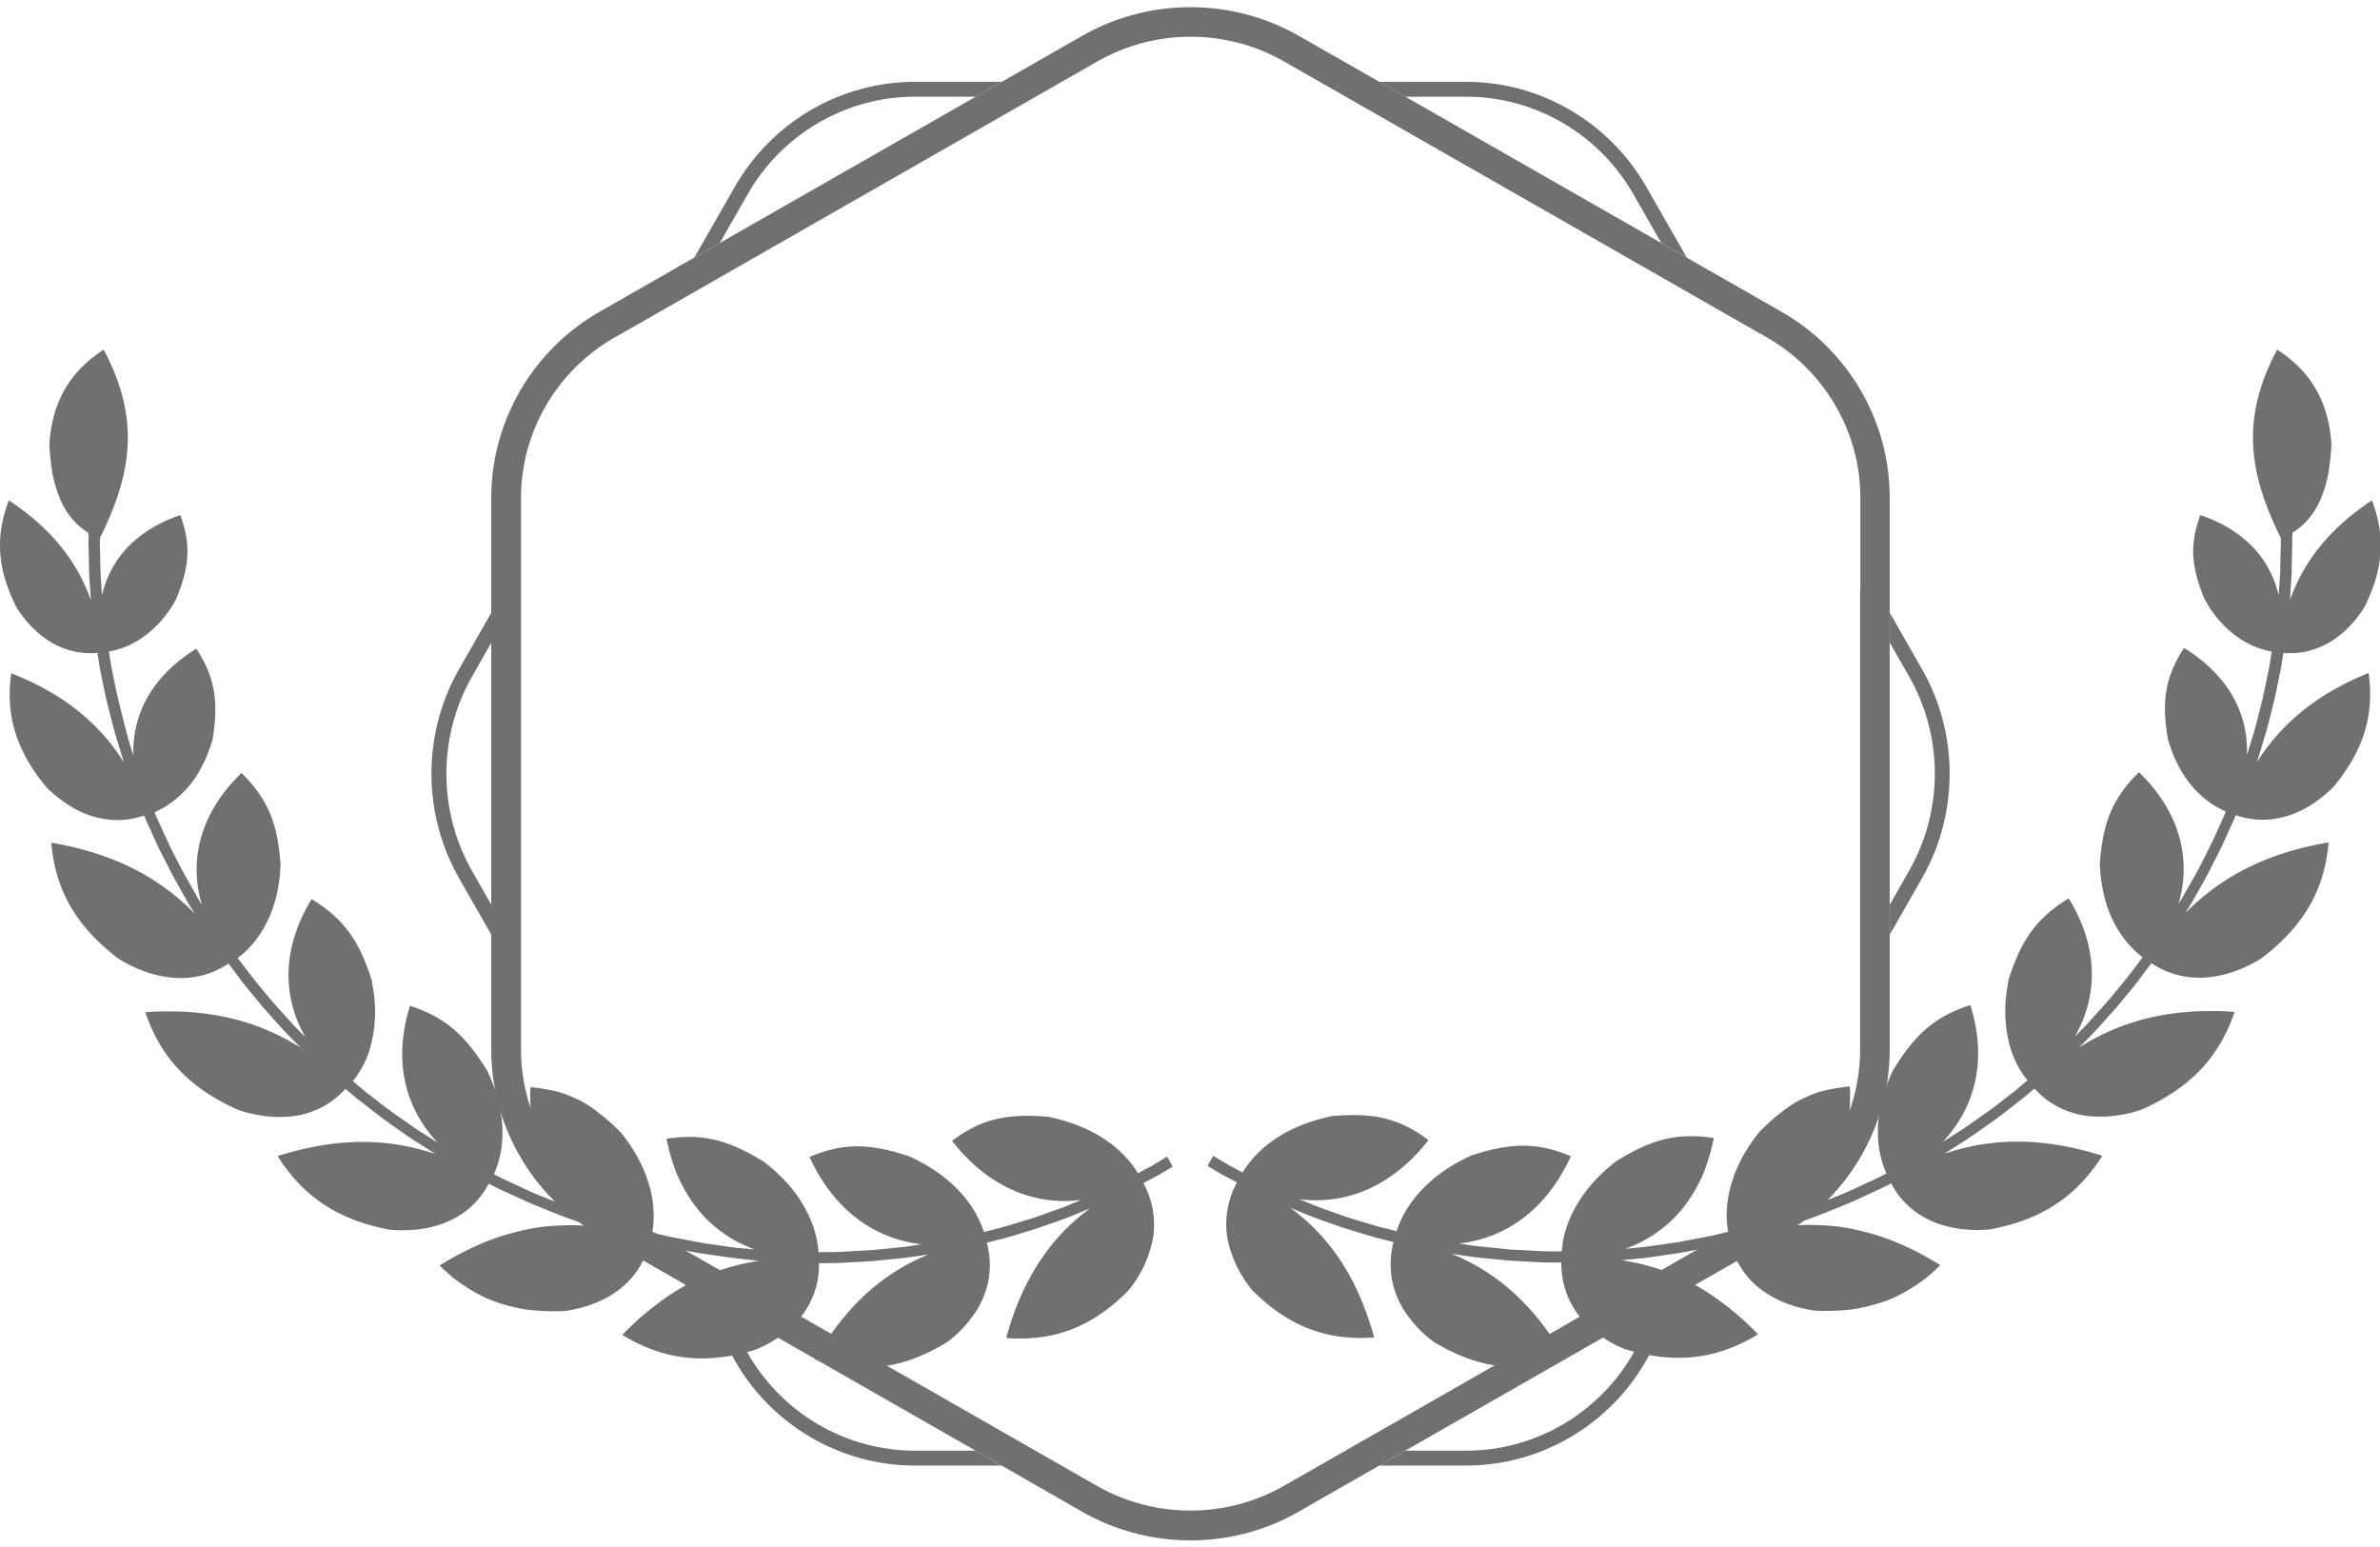 <?xml version="1.0" standalone="no"?><!DOCTYPE svg PUBLIC "-//W3C//DTD SVG 1.1//EN" "http://www.w3.org/Graphics/SVG/1.1/DTD/svg11.dtd"><svg t="1751351091796" class="icon" viewBox="0 0 1575 1024" version="1.1" xmlns="http://www.w3.org/2000/svg" p-id="20732" data-spm-anchor-id="a313x.search_index.0.i10.3fe43a81o5fKlm" xmlns:xlink="http://www.w3.org/1999/xlink" width="393.75" height="256"><path d="M1493.439 504.615s0.394-1.083 0.985-3.052c0.591-1.969 1.477-4.726 2.462-8.074 0.985-3.348 2.265-7.286 3.446-11.52 1.083-4.234 2.265-8.763 3.348-13.292 2.462-9.058 3.938-18.215 5.514-25.108 1.182-6.892 1.871-11.52 1.871-11.52 9.748 0.886 19.495-1.083 28.849-6.006 9.058-4.923 17.526-12.898 24.615-23.926 12.505-24.812 14.474-46.671 5.12-70.991-28.062 18.609-44.997 40.172-54.252 65.969 0 0 0.197-2.56 0.394-6.4s0.788-8.96 0.788-13.982c0.098-5.12 0.197-10.24 0.295-14.08 0.098-3.84 0-6.4 0-6.4l0.295-3.742c8.566-5.415 15.065-13.391 19.003-23.335 2.068-4.923 3.643-10.437 4.726-16.246 0.985-5.809 1.575-12.111 1.969-18.609-0.985-16.542-5.514-29.932-12.898-40.96-5.908-8.665-13.686-15.951-23.04-21.957-24.812 46.474-18.215 83.003 2.56 124.849-0.098 0.098-0.098 0.295-0.197 0.394 0 0 0.197 2.363 0 5.809-0.098 3.545-0.197 8.172-0.295 12.898 0 4.628-0.394 9.354-0.689 12.898-0.197 3.545-0.394 5.809-0.394 5.809-1.871-8.468-5.218-16.148-9.945-23.138-2.166-3.249-4.628-6.302-7.385-9.157-8.862-8.96-20.283-16.049-34.462-20.874-7.483 20.185-5.809 35.052 2.855 55.729 1.28 2.265 2.658 4.529 4.037 6.695 4.234 6.302 9.255 11.717 14.868 16.148 7.385 5.908 15.951 10.043 25.502 11.717 0 0-0.689 4.332-1.772 10.831-1.477 6.498-2.954 15.163-5.12 23.729-2.166 8.566-4.234 17.132-6.302 23.434l-3.249 10.535c0.591-15.951-3.643-30.917-12.505-43.914-6.991-10.24-16.738-19.397-29.145-26.978-12.702 19.692-14.769 35.742-10.732 59.963 2.658 9.452 6.498 18.117 11.52 25.502 6.794 10.043 15.754 17.92 26.88 22.745l-1.083 2.757c-0.788 1.674-1.871 4.135-3.249 7.089-2.56 5.908-6.203 13.686-10.24 21.366-3.742 7.778-8.074 15.163-11.323 20.775-3.151 5.711-5.415 9.255-5.415 9.255 7.089-24.123 3.151-48.246-11.422-69.809-4.037-6.006-8.96-11.815-14.769-17.428-18.117 17.92-24.025 34.363-25.895 60.948 0.591 12.702 2.954 24.418 7.68 34.954 1.772 4.037 3.938 7.778 6.302 11.323 3.938 5.809 8.665 10.929 14.375 15.262 0 0-10.24 13.982-21.465 27.077-5.612 6.597-11.52 12.898-15.852 17.723-4.529 4.628-7.582 7.68-7.582 7.68 16.246-28.16 14.966-60.554-4.037-91.471-21.662 13.292-31.508 27.865-39.68 53.465-1.182 6.302-2.068 12.406-2.265 18.412-0.295 9.058 0.886 18.117 3.151 26.289a62.228 62.228 0 0 0 11.52 22.252s-3.348 2.757-8.271 6.991c-5.218 3.938-11.914 9.452-19.003 14.474-7.188 4.923-14.08 10.142-19.692 13.489-5.514 3.545-9.157 5.809-9.157 5.809 22.449-23.828 29.342-55.532 18.314-90.585-24.123 7.778-36.923 19.988-51.102 43.028-11.028 22.942-13.785 47.262-4.431 68.431 0 0-0.985 0.492-2.658 1.378-1.674 0.886-4.135 2.068-7.089 3.446-5.908 2.56-13.686 6.597-21.76 9.748-8.074 3.151-15.951 6.695-22.154 8.665-6.105 2.166-10.24 3.545-10.24 3.545 27.372-17.92 41.649-47.557 39.68-84.382-3.151 0.295-6.105 0.689-8.96 1.182-2.855 0.492-5.612 0.985-8.369 1.674-5.317 1.28-10.043 3.446-14.868 5.711-4.726 2.363-9.255 5.415-13.686 9.058-4.628 3.446-9.157 7.582-13.982 12.505-8.074 9.945-14.178 20.775-17.822 32-3.643 11.028-4.825 22.646-2.855 34.068 0 0-4.234 0.985-10.535 2.56-6.4 1.182-14.868 2.855-23.335 4.431-8.566 1.182-17.034 2.462-23.434 3.249l-10.732 0.985c2.954-1.083 5.809-2.265 8.566-3.545 3.84-1.772 7.582-4.037 11.126-6.4 6.991-4.825 13.194-10.24 18.511-17.132 4.923-6.203 9.157-13.095 12.603-20.775 3.348-7.778 5.908-16.246 7.778-25.403-24.615-3.84-41.551 1.083-64.689 15.36-5.12 4.135-9.748 8.172-13.982 12.702-4.135 4.529-7.877 9.354-10.929 14.375-6.203 9.945-10.24 20.972-11.028 32.591 0 0-4.332 0-10.732-0.098-6.4-0.197-14.966-0.788-23.532-1.182-8.566-0.886-17.034-1.772-23.335-2.363-6.302-0.985-10.535-1.575-10.535-1.575 32.295-3.643 58.585-23.631 74.142-57.797-22.745-9.551-40.271-8.862-66.068-0.394-5.908 2.855-11.422 5.711-16.542 9.157-5.12 3.446-9.846 7.286-14.08 11.52-8.468 8.271-14.966 18.117-18.609 29.342 0 0-4.135-1.083-10.338-2.56-6.105-1.674-14.178-4.234-22.351-6.695-7.975-2.855-16.049-5.612-21.957-7.877-5.809-2.462-9.748-4.037-9.748-4.037 32 4.037 62.228-9.354 85.465-39.089-19.594-14.769-36.628-18.215-63.606-15.951-7.68 1.575-14.868 3.742-21.76 6.597-4.431 1.871-8.763 3.938-12.8 6.498-10.043 6.105-18.708 14.178-24.911 24.32 0 0-0.197-0.098-0.295-0.197 0 0-0.098 0-0.098-0.098-0.985-0.492-4.234-2.265-8.862-4.726-2.954-1.772-6.4-3.84-10.142-6.006-1.182 2.166-2.56 4.332-3.643 6.695 3.446 2.068 6.695 3.938 9.452 5.612 5.908 3.151 9.945 5.218 9.945 5.218a57.797 57.797 0 0 0-6.695 34.462c0.591 4.529 1.772 9.157 3.545 13.785 1.969 5.514 4.726 11.028 8.369 16.542 1.477 2.166 3.052 4.332 4.825 6.498 23.335 23.335 48.246 33.674 80.738 31.311-5.612-20.382-13.292-37.612-23.138-52.185-8.96-13.194-19.692-24.32-32.295-33.575 0 0 4.135 1.674 10.338 4.234 6.203 2.658 14.769 5.415 23.237 8.468 8.566 2.757 17.231 5.317 23.729 7.188l10.929 2.757c-2.954 11.52-2.56 23.335 1.772 34.757 1.575 4.135 3.742 8.172 6.4 12.209 0.985 1.477 2.068 2.855 3.151 4.234 4.135 5.317 9.354 10.535 15.655 15.065 28.455 17.034 55.434 21.169 86.745 11.126-2.757-4.923-5.711-9.551-8.665-13.982-18.215-26.88-39.975-44.702-66.462-55.631 0 0 4.529 0.689 11.225 1.674 6.695 1.083 15.852 1.674 24.812 2.658 9.058 0.591 18.117 1.083 25.009 1.378 6.892 0 11.422 0.098 11.422 0.098-0.098 11.422 2.954 22.351 9.551 32.197l0.591 0.886c3.545 4.923 7.975 9.452 13.391 13.588 5.415 4.135 11.717 7.975 19.003 10.732 32.098 9.649 59.471 7.188 87.631-9.945-6.991-7.188-13.982-13.588-21.169-19.003-7.286-5.711-14.572-10.535-22.055-14.474-14.966-8.074-30.622-13.095-47.262-15.557 0 0 4.529-0.394 11.323-1.083 6.794-0.492 15.852-2.166 24.911-3.348 9.058-1.477 18.018-3.348 24.812-4.628 6.695-1.575 11.126-2.658 11.126-2.658 1.575 6.597 4.234 12.603 7.975 18.117 2.757 4.037 6.105 7.877 10.142 11.225 9.354 7.778 21.957 13.391 37.612 15.754 8.369 0.394 16.345 0.098 23.926-0.689 7.483-1.083 14.572-2.855 21.465-5.12 6.892-2.265 13.292-5.711 19.594-9.649 3.151-2.068 6.302-4.135 9.354-6.597 2.954-2.462 6.006-5.218 8.862-8.074-16.935-10.535-33.871-18.117-50.314-22.055-8.369-2.265-16.64-3.643-24.911-4.135-8.271-0.492-16.738-0.689-25.206 0.295 0 0 4.332-1.477 10.831-3.742 6.597-2.166 15.065-5.612 23.631-9.157 8.566-3.249 16.837-7.483 23.138-10.24 3.151-1.477 5.711-2.658 7.483-3.643 1.772-0.886 2.855-1.477 2.855-1.477 0.985 1.871 2.068 3.742 3.249 5.514 11.717 17.329 33.083 27.471 62.129 25.009 33.477-6.302 56.812-21.071 74.338-48.738-38.597-12.209-72.369-12.308-104.665-1.28 0 0 3.938-2.462 9.748-6.203 5.908-3.545 13.391-8.96 20.972-14.277 7.582-5.218 14.671-11.126 20.185-15.36 5.415-4.332 8.862-7.385 8.862-7.385 7.778 8.665 17.92 14.671 30.031 17.329 6.105 1.28 12.505 1.575 19.495 1.083 6.892-0.591 14.375-1.969 21.858-4.628 31.114-14.08 50.609-33.674 61.046-64.492-41.058-2.855-73.846 5.218-102.892 23.532 0 0 3.249-3.249 8.074-8.172 4.825-4.923 10.831-11.914 17.034-18.708 5.809-7.188 11.815-14.08 15.852-19.692 4.135-5.514 6.892-9.157 6.892-9.157 9.748 6.498 21.268 9.945 33.575 9.551 12.406-0.394 26.092-4.529 39.68-13.095 27.077-20.874 41.255-44.308 44.012-76.406-40.763 6.892-70.892 22.449-94.917 46.868 0 0 0.591-0.985 1.674-2.658 1.083-1.674 2.56-4.135 4.234-7.089 3.348-6.006 8.074-13.883 12.012-22.055 2.068-4.037 4.135-8.172 6.105-12.012 1.772-3.938 3.446-7.582 4.825-10.634 1.378-3.151 2.658-5.711 3.446-7.582 0.788-1.871 1.182-2.855 1.182-2.855 10.142 3.545 20.972 4.037 32 1.083 11.225-2.855 22.055-9.452 32.492-19.594 19.692-23.729 27.372-46.966 23.434-75.618-34.166 13.883-57.698 33.28-74.043 59.274zM762.362 771.446c-4.726 2.462-7.975 4.234-8.862 4.726 0 0-0.098 0-0.098 0.098-0.098 0.098-0.295 0.197-0.295 0.197-6.203-10.142-14.868-18.215-24.911-24.32-4.037-2.56-8.369-4.628-12.8-6.498-6.794-2.855-13.982-5.022-21.76-6.597-26.978-2.265-44.012 1.182-63.606 15.951 23.237 29.735 53.465 43.126 85.465 39.089 0 0-3.938 1.575-9.748 4.037-5.908 2.265-13.982 5.022-21.957 7.877-8.172 2.462-16.246 5.022-22.351 6.695-6.203 1.575-10.338 2.56-10.338 2.56-3.643-11.225-10.142-21.071-18.609-29.342-4.234-4.234-8.96-8.074-14.08-11.52-5.218-3.446-10.732-6.4-16.64-9.157-25.797-8.566-43.323-9.255-66.068 0.394 15.557 34.068 41.945 54.055 74.142 57.797 0 0-4.234 0.689-10.535 1.575-6.4 0.689-14.868 1.575-23.335 2.363-8.566 0.394-17.034 0.985-23.532 1.182-6.4 0-10.732 0.098-10.732 0.098-0.886-11.717-4.825-22.646-11.028-32.591-3.052-5.12-6.794-9.945-10.929-14.375-4.135-4.529-8.862-8.566-13.982-12.702-23.237-14.277-40.074-19.2-64.689-15.36 1.772 9.058 4.332 17.526 7.778 25.403 3.446 7.582 7.582 14.474 12.603 20.775 5.317 6.892 11.52 12.308 18.511 17.132 3.545 2.462 7.188 4.628 11.126 6.4 2.757 1.28 5.612 2.462 8.566 3.545l-10.732-0.985c-6.4-0.689-14.966-2.068-23.434-3.249-8.468-1.575-16.935-3.249-23.335-4.431-6.302-1.477-10.535-2.56-10.535-2.56 1.969-11.422 0.788-23.04-2.855-34.068-3.643-11.225-9.748-22.055-17.822-32-4.825-4.923-9.354-9.058-13.982-12.505-4.529-3.742-8.96-6.695-13.686-9.058-4.825-2.265-9.551-4.431-14.868-5.711-2.658-0.689-5.415-1.182-8.369-1.674-2.855-0.492-5.809-0.886-8.96-1.182-1.969 36.825 12.308 66.462 39.68 84.382 0 0-4.135-1.477-10.24-3.545-6.203-1.969-14.178-5.514-22.154-8.665-8.074-3.052-15.852-7.188-21.76-9.748-2.954-1.28-5.415-2.56-7.089-3.446-1.674-0.886-2.658-1.378-2.658-1.378 9.354-21.169 6.597-45.489-4.431-68.431-14.277-23.04-26.978-35.151-51.102-43.028-11.028 35.052-4.135 66.757 18.314 90.585 0 0-3.643-2.363-9.157-5.809-5.612-3.348-12.505-8.566-19.692-13.489-7.089-5.022-13.785-10.535-19.003-14.474l-8.271-6.991c0.886-0.985 1.674-2.068 2.363-3.151 4.037-5.809 7.286-12.209 9.157-19.102 2.166-8.172 3.446-17.231 3.151-26.289-0.197-6.006-1.083-12.012-2.265-18.412-8.172-25.6-18.018-40.172-39.68-53.465-19.003 30.917-20.283 63.311-4.037 91.471 0 0-3.052-3.052-7.582-7.68-4.332-4.825-10.24-11.225-15.852-17.723-11.225-13.194-21.465-27.077-21.465-27.077 5.711-4.332 10.437-9.452 14.375-15.262 2.363-3.545 4.529-7.385 6.302-11.323 4.726-10.535 7.089-22.252 7.68-34.954-1.772-26.585-7.778-43.028-25.895-60.948-5.711 5.612-10.634 11.422-14.769 17.428-14.572 21.563-18.609 45.686-11.422 69.809 0 0-2.363-3.643-5.415-9.255-3.151-5.612-7.483-13.095-11.323-20.775-4.037-7.582-7.582-15.458-10.24-21.366-1.378-2.954-2.462-5.415-3.249-7.089l-1.083-2.757c11.126-4.923 20.086-12.8 26.88-22.745 5.022-7.483 8.862-16.049 11.52-25.502 3.938-24.222 1.969-40.271-10.732-59.963-12.406 7.582-22.154 16.738-29.145 26.978a72.517 72.517 0 0 0-12.505 43.914s-1.28-4.234-3.249-10.535c-1.871-6.794-3.938-15.36-6.105-23.926-2.166-8.566-3.742-17.231-5.12-23.729-1.083-6.498-1.772-10.831-1.772-10.831 9.551-1.674 18.117-5.809 25.502-11.717 5.612-4.431 10.634-9.846 14.868-16.148 1.477-2.068 2.757-4.332 4.037-6.695 8.665-20.677 10.338-35.545 2.855-55.729-14.178 4.825-25.6 11.914-34.462 20.874-2.757 2.855-5.218 5.908-7.385 9.157-4.726 6.991-8.074 14.671-9.945 23.138 0 0-0.197-2.363-0.394-5.809-0.197-3.545-0.591-8.172-0.689-12.898-0.098-4.726-0.197-9.354-0.295-12.898-0.098-3.446 0-5.809 0-5.809 0-0.098 0-0.197-0.098-0.394 20.775-41.846 27.372-78.375 2.56-124.849-9.354 6.105-17.132 13.292-23.04 21.957-7.385 11.028-11.914 24.32-12.898 40.96 0.394 6.498 0.985 12.8 1.969 18.609 1.083 5.809 2.757 11.323 4.726 16.246 3.84 9.945 10.437 18.018 19.003 23.335l0.295 3.742s-0.197 2.56 0 6.4c0.098 3.84 0.197 8.96 0.295 14.08 0 5.12 0.591 10.24 0.788 13.982 0.295 3.84 0.394 6.4 0.394 6.4-9.255-25.797-26.191-47.36-54.252-65.969-9.354 24.32-7.483 46.08 5.12 70.991 7.089 11.028 15.557 19.003 24.615 23.926 9.255 4.923 19.003 6.892 28.849 6.006 0 0 0.788 4.628 1.871 11.52 1.477 6.794 3.052 16.049 5.514 25.108 1.083 4.529 2.265 9.058 3.348 13.292 1.182 4.234 2.462 8.172 3.446 11.52 0.985 3.348 1.871 6.203 2.462 8.074 0.591 1.969 0.985 3.052 0.985 3.052-16.345-25.994-39.877-45.391-74.634-59.077-4.037 28.652 3.742 51.889 23.434 75.618 10.437 10.142 21.366 16.738 32.492 19.594 11.028 2.954 21.858 2.462 32-1.083 0 0 0.394 1.083 1.182 2.855 0.788 1.871 1.969 4.431 3.446 7.582 1.378 3.151 3.052 6.794 4.825 10.634 1.871 3.84 4.037 7.877 6.105 12.012 4.037 8.271 8.763 16.049 12.012 22.055 1.674 3.052 3.151 5.415 4.234 7.089 1.083 1.674 1.674 2.658 1.674 2.658-24.025-24.418-54.154-39.975-94.917-46.868 2.757 32.098 16.935 55.532 44.012 76.406 13.588 8.566 27.274 12.702 39.68 13.095 12.308 0.492 23.828-3.052 33.575-9.551 0 0 2.757 3.643 6.892 9.157 4.037 5.612 10.142 12.505 15.852 19.692 6.203 6.794 12.209 13.785 17.034 18.708s8.074 8.172 8.074 8.172c-29.046-18.215-61.834-26.388-102.892-23.532 10.437 30.818 29.834 50.412 61.046 64.492 7.483 2.658 14.966 4.037 21.858 4.628 6.991 0.492 13.391 0.197 19.495-1.083 12.209-2.658 22.252-8.665 30.031-17.329 0 0 3.446 3.052 8.862 7.385 5.514 4.135 12.603 10.043 20.185 15.36 7.483 5.317 15.065 10.732 20.972 14.277 5.809 3.742 9.748 6.203 9.748 6.203-32.394-11.028-66.068-10.929-104.665 1.28 17.526 27.668 40.96 42.535 74.338 48.738 29.046 2.462 50.412-7.68 62.129-25.009 1.182-1.772 2.265-3.643 3.249-5.514 0 0 0.985 0.492 2.855 1.477 1.772 0.985 4.332 2.265 7.483 3.643 6.302 2.757 14.572 6.991 23.138 10.24 8.468 3.545 17.034 6.991 23.631 9.157 6.498 2.265 10.831 3.742 10.831 3.742-8.369-0.985-16.935-0.788-25.206-0.295-8.271 0.492-16.542 1.871-24.911 4.135-16.443 3.938-33.378 11.618-50.314 22.055 2.954 2.855 5.908 5.514 8.862 8.074 3.052 2.462 6.203 4.529 9.354 6.597 6.302 3.938 12.702 7.385 19.594 9.649 6.892 2.363 13.982 4.135 21.465 5.12 7.582 0.788 15.557 1.083 23.926 0.689 15.655-2.363 28.357-7.975 37.612-15.754 3.938-3.348 7.385-7.188 10.142-11.225 3.742-5.514 6.4-11.618 7.975-18.117l11.126 2.658c6.794 1.28 15.754 3.151 24.812 4.628 9.058 1.182 18.117 2.757 24.911 3.348 6.991 0.886 11.618 1.28 11.618 1.28-16.738 2.56-32.295 7.483-47.262 15.557-7.483 3.938-14.769 8.763-22.055 14.474-7.188 5.415-14.277 11.815-21.169 19.003 28.258 17.132 55.631 19.594 87.631 9.945 7.286-2.855 13.588-6.597 19.003-10.732 5.415-4.135 9.846-8.665 13.391-13.588l0.591-0.886c6.597-9.748 9.748-20.775 9.551-32.197 0 0 4.529 0 11.422-0.098 6.794-0.295 15.951-0.788 25.009-1.378 9.058-0.985 18.117-1.674 24.812-2.658 6.695-0.985 11.225-1.674 11.225-1.674-26.585 10.831-48.345 28.751-66.462 55.631-2.954 4.431-5.908 9.058-8.665 13.982 31.311 10.043 58.289 5.908 86.745-11.126 6.302-4.529 11.52-9.649 15.655-15.065 1.083-1.378 2.166-2.855 3.151-4.234 2.658-3.938 4.825-8.074 6.4-12.209 4.431-11.422 4.825-23.237 1.772-34.757l10.929-2.757c6.498-1.871 15.163-4.431 23.729-7.188 8.468-3.052 17.034-5.809 23.237-8.468 6.203-2.56 10.338-4.234 10.338-4.234-12.702 9.354-23.434 20.382-32.295 33.575-9.945 14.671-17.625 31.902-23.138 52.185 32.591 2.363 57.502-7.975 80.738-31.311 1.772-2.166 3.348-4.234 4.825-6.498 3.643-5.415 6.4-11.028 8.369-16.542 1.674-4.628 2.855-9.354 3.545-13.785 1.378-12.308-0.985-23.926-6.695-34.462l9.945-5.218c2.757-1.674 6.006-3.545 9.452-5.612-1.083-2.265-2.462-4.431-3.643-6.695-3.643 2.265-7.188 4.332-10.043 6.105z" fill="#707070" p-id="20733" data-spm-anchor-id="a313x.search_index.0.i11.3fe43a81o5fKlm" class="selected"></path><path d="M1271.901 442.782L1250.633 405.563v19.791l12.702 22.252c22.745 39.68 22.745 89.009 0 128.689L1250.633 598.646v19.791l21.268-37.218c24.418-42.732 24.418-95.803 0-138.437zM303.827 581.218L325.095 618.437V598.646l-12.702-22.252c-22.646-39.68-22.646-89.009 0-128.689L325.095 425.354v-19.791l-21.268 37.218c-24.418 42.634-24.418 95.705 0 138.437zM605.316 960c-45.391 0-87.631-24.615-110.375-64.295l-18.609-32.492-16.837-9.649 26.88 46.966c24.418 42.732 70.006 69.317 118.843 69.317h57.6l-17.231-9.846h-40.271zM486.375 123.471l-26.88 46.966 16.837-9.649 18.609-32.492C517.587 88.615 559.925 64 605.316 64h40.369l17.231-9.846h-57.6c-48.935 0-94.523 26.585-118.942 69.317zM1080.787 895.705c-22.745 39.68-64.985 64.295-110.375 64.295h-40.369l-17.231 9.846h57.6c48.837 0 94.425-26.585 118.843-69.317l26.88-46.966-16.837 9.649-18.511 32.492zM970.412 54.154h-57.6l17.231 9.846h40.369c45.391 0 87.631 24.615 110.375 64.295l18.609 32.492 16.837 9.649-26.88-46.966c-24.517-42.732-70.006-69.317-118.942-69.317z" fill="#707070" p-id="20734" data-spm-anchor-id="a313x.search_index.0.i12.3fe43a81o5fKlm" class="selected"></path><path d="M1178.855 206.277l-62.72-35.84-16.837-9.649L930.042 64l-17.231-9.846-53.268-30.425a144.857 144.857 0 0 0-143.36 0L662.916 54.154l-17.231 9.846-169.354 96.788-16.837 9.649-62.622 35.84C352.565 231.582 325.095 278.745 325.095 329.452v365.095c0 50.708 27.471 97.871 71.778 123.175l62.622 35.84 16.837 9.649 169.255 96.788 17.231 9.846 53.268 30.523c22.154 12.603 46.868 19.003 71.68 19.003s49.625-6.302 71.68-19.003l53.268-30.523 17.231-9.846 169.255-96.788 16.837-9.649 62.72-35.84c44.308-25.305 71.778-72.468 71.778-123.175V329.452c0.098-50.708-27.372-97.871-71.68-123.175zM1230.941 390.892v303.754c0 43.618-23.729 84.283-61.834 106.043l-33.674 19.2-16.837 9.649L890.362 960l-17.231 9.846-23.434 13.391c-38.203 21.858-85.662 21.858-123.865 0l-23.434-13.391-17.231-9.846-228.037-130.462-16.837-9.649-33.575-19.2C368.516 778.831 344.787 738.166 344.787 694.548V329.452c0-43.618 23.729-84.283 61.834-106.043l33.674-19.2 16.837-9.649L685.365 64l17.231-9.846 23.434-13.391c19.102-10.929 40.468-16.443 61.932-16.443 21.366 0 42.831 5.415 61.932 16.443l23.434 13.391 17.231 9.846 228.234 130.462 16.837 9.649 33.674 19.2c38.105 21.858 61.834 62.425 61.834 106.043v61.538z" fill="#707070" p-id="20735" data-spm-anchor-id="a313x.search_index.0.i9.3fe43a81o5fKlm" class="selected"></path></svg>